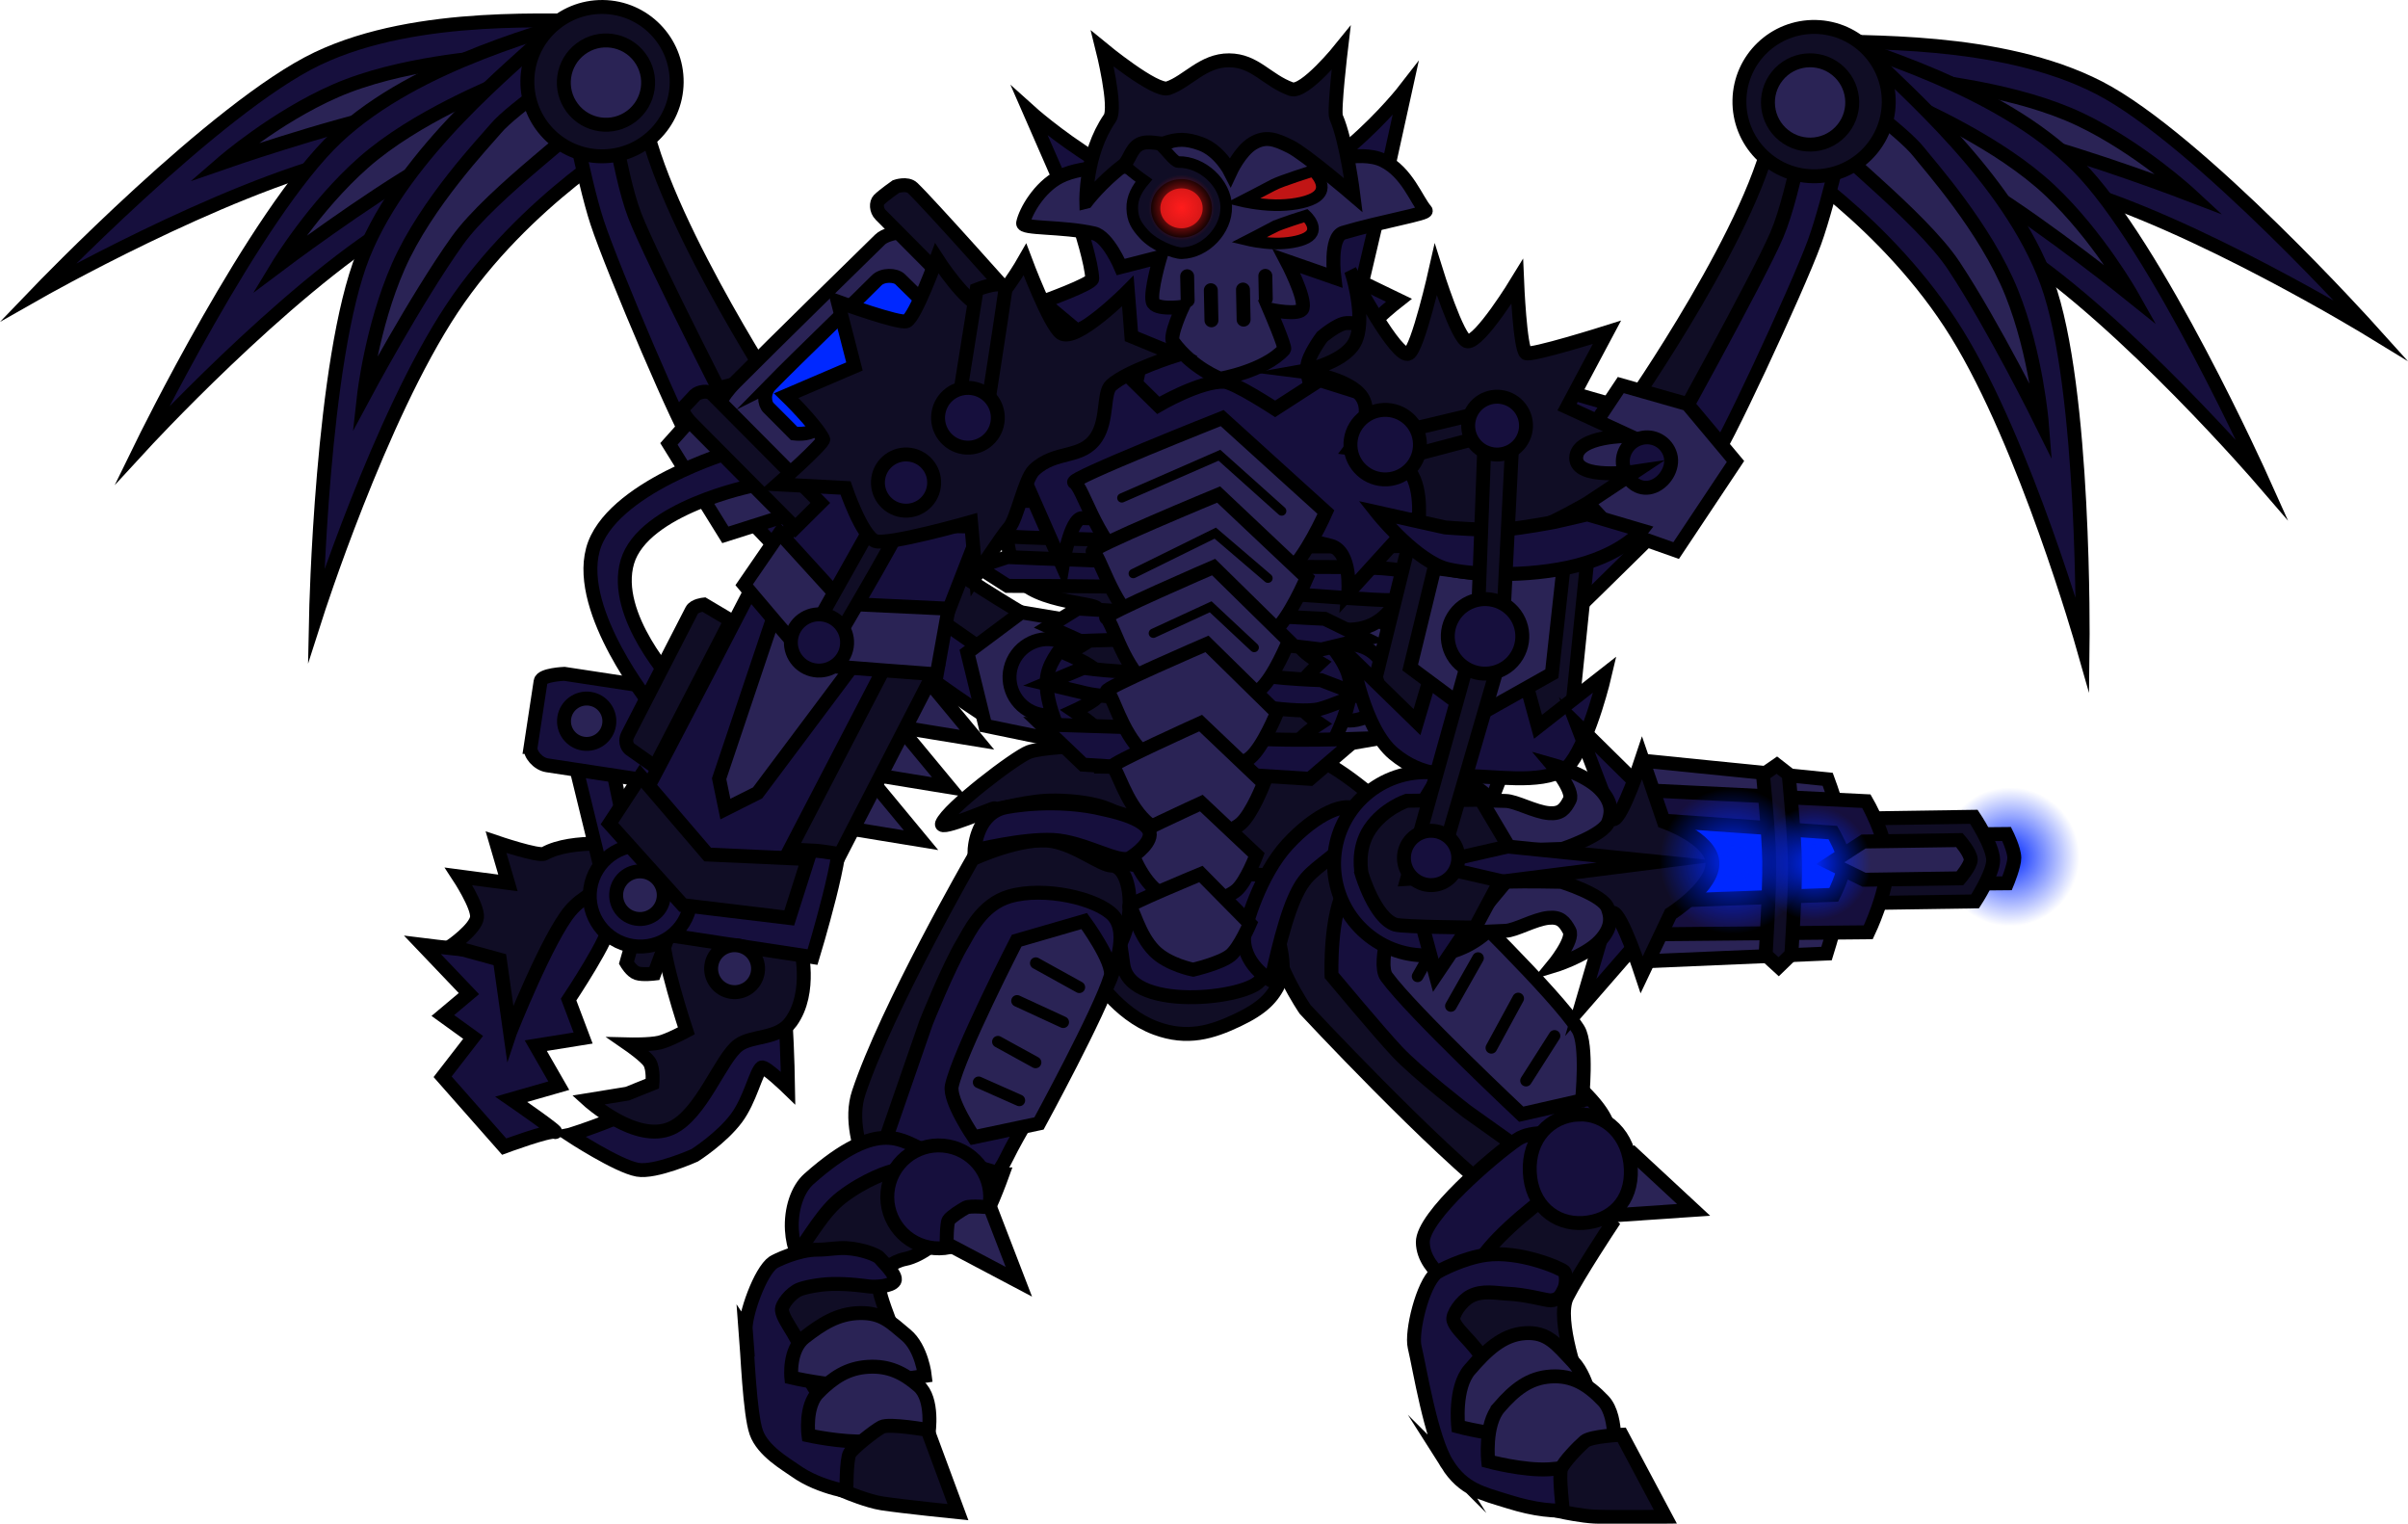 <svg version="1.1" xmlns="http://www.w3.org/2000/svg" xmlns:xlink="http://www.w3.org/1999/xlink" width="259.34" height="164.077" viewBox="0,0,259.34,164.077"><defs><radialGradient cx="236.203" cy="125.347" r="3.561" gradientUnits="userSpaceOnUse" id="color-1"><stop offset="0" stop-color="#ff1c1c"/><stop offset="1" stop-color="#ff1c1c" stop-opacity="0"/></radialGradient><radialGradient cx="325.428" cy="195.239" r="7.474" gradientUnits="userSpaceOnUse" id="color-2"><stop offset="0" stop-color="#0028ff"/><stop offset="1" stop-color="#0028ff" stop-opacity="0"/></radialGradient><radialGradient cx="295.539" cy="195.676" r="7.856" gradientUnits="userSpaceOnUse" id="color-3"><stop offset="0" stop-color="#0028ff"/><stop offset="1" stop-color="#0028ff" stop-opacity="0"/></radialGradient><radialGradient cx="304.318" cy="195.968" r="6.125" gradientUnits="userSpaceOnUse" id="color-4"><stop offset="0" stop-color="#0028ff"/><stop offset="1" stop-color="#0028ff" stop-opacity="0"/></radialGradient></defs><g transform="translate(-108.951,-102.975)"><g data-paper-data="{&quot;isPaintingLayer&quot;:true}" fill-rule="nonzero" stroke-linejoin="miter" stroke-miterlimit="10" stroke-dasharray="" stroke-dashoffset="0" style="mix-blend-mode: normal"><g stroke="#000000"><path d="M282.927,233.834c0,0 -1.076,-2.11 -1.07,-2.601c0.006,-0.492 0.584,-1.906 0.852,-2.434c0.268,-0.527 2.137,-1.574 2.137,-1.574l6.504,6.033z" fill="#2a2355" stroke-width="1.5" stroke-linecap="butt"/><g><path d="M250.059,193.047c0.342,-1.786 4.229,-0.494 6.153,2.866c1.392,2.43 0.643,5.121 0.727,4.947c2.092,-4.377 4.788,-0.061 6.908,-0.142c0.637,-0.024 11.743,15.041 11.743,15.041l7.633,15.736c0,0 -0.817,3.808 -3.805,3.993c-0.965,0.059 -4.119,0.189 -8.603,-3.235c-7.412,-5.661 -21.3,-20.58 -21.3,-20.58c0,0 -3.694,-5.358 -3.613,-9.312c0.08,-3.96 3.878,-7.848 4.158,-9.314z" fill="#100d25" stroke-width="1.5" stroke-linecap="butt"/><path d="M266.924,222.65c0,0 -5.287,-4.079 -7.499,-6.43c-1.943,-2.065 -7.07,-8.213 -7.07,-8.213c0,0 -0.238,-6.532 1.566,-9.522c1.804,-2.991 5.083,-2.828 5.901,-2.34c1.692,1.009 14.305,19.536 18.58,23.34c6.519,5.8 2.741,7.077 2.741,7.077l-2.637,4.33z" fill="#160f3d" stroke-width="1.5" stroke-linecap="butt"/><path d="M266.832,242.18c0,0 -4.594,-2.091 -4.643,-5.428c-0.041,-2.779 7.575,-9.282 10.15,-11.057c3.109,-2.144 12.194,1.125 11.666,2.428c-0.527,1.303 -2.874,6.05 -5.103,7.941c-2.346,1.99 -12.071,6.116 -12.071,6.116z" fill="#160f3d" stroke-width="1.5" stroke-linecap="butt"/><path d="M263.705,249.438c0,0 0.366,-3.415 2.086,-6.596c0.494,-0.913 1.969,-3.897 4.493,-6.495c3.142,-3.235 7.394,-6.084 7.394,-6.084l4.789,4.618c0,0 -3.502,5.282 -4.752,7.756c-1.234,2.443 1.409,9.535 1.409,9.535c0,0 -6.316,1.782 -9.147,1.28c-2.059,-0.365 -6.272,-4.015 -6.272,-4.015z" fill="#100d25" stroke-width="1.5" stroke-linecap="butt"/><path d="M264.807,260.617c-1.758,-2.783 -2.963,-10.353 -3.499,-12.589c-0.388,-1.618 0.858,-6.776 2.341,-7.987c0.26,-0.212 2.88,-1.589 5.319,-1.928c3.605,-0.502 8.075,1.42 8.439,1.783c0.207,0.207 0.305,1.245 -0.003,1.897c-0.308,0.652 -0.571,1.179 -1.465,1.211c-0.46,0.016 -2.576,-0.635 -4.706,-0.724c-1.128,-0.047 -2.617,-0.402 -3.907,0.274c-1.004,0.526 -2.009,2.01 -1.843,2.599c0.378,1.346 3.059,2.878 3.962,5.868c0.94,3.111 -0.112,7.292 0.18,7.274c1.568,-0.097 8.729,-0.538 12.617,-0.778c1.501,-0.093 1.599,0.826 1.615,1.187c0.007,0.162 -0.526,1.86 -1.45,3.531c-0.914,1.653 -2.211,3.282 -3.747,3.377c-2.349,0.145 -4.375,-0.047 -7.23,-0.937c-2.854,-0.89 -4.866,-1.276 -6.624,-4.059z" fill="#160f3d" stroke-width="1.5" stroke-linecap="butt"/><path d="M267.255,250.443c1.721,-1.964 3.465,-3.753 5.964,-3.907c2.408,-0.148 3.371,1.188 5.163,3.083c1.792,1.895 2.273,6.067 2.273,6.067c0,0 -6.992,1.761 -7.729,1.806c-2.925,0.18 -6.927,-0.903 -6.927,-0.903c0,0 -0.465,-4.182 1.256,-6.147z" fill="#2a2355" stroke-width="1.5" stroke-linecap="butt"/><path d="M278.867,222.99c3.006,-0.185 5.568,2.244 5.723,5.838c0.155,3.594 -2.156,5.657 -5.162,5.842c-3.006,0.185 -5.568,-1.911 -5.723,-5.505c-0.155,-3.594 2.156,-5.991 5.162,-6.176z" fill="#160f3d" stroke-width="1.5" stroke-linecap="butt"/><path d="M270.422,254.507c1.632,-1.863 3.194,-3.162 5.564,-3.308c2.284,-0.141 3.947,0.82 5.647,2.617c1.699,1.797 1.068,6.378 1.068,6.378c0,0 -4.418,0.846 -6.901,0.999c-2.774,0.171 -6.57,-0.856 -6.57,-0.856c0,0 -0.441,-3.966 1.192,-5.829z" fill="#2a2355" stroke-width="1.5" stroke-linecap="butt"/><path d="M277.292,265.8c0,0 -0.48,-3.927 -0.213,-4.65c0.267,-0.723 1.867,-2.378 2.54,-2.956c0.674,-0.578 3.987,-0.719 3.987,-0.719l4.703,8.828c0,0 -5.602,0.078 -7.636,-0.015c-1.349,-0.062 -3.381,-0.488 -3.381,-0.488z" fill="#100d25" stroke-width="1.5" stroke-linecap="butt"/><g data-paper-data="{&quot;index&quot;:null}"><path d="M272.786,222.958c0,0 -11.747,-11.032 -14.508,-14.806c-1.096,-1.498 0.963,-7.51 0.963,-7.51l6.087,-1.441c0,0 11.224,10.848 13.599,14.624c1.028,1.634 0.407,7.642 0.407,7.642z" fill="#2a2355" stroke-width="1.5" stroke-linecap="butt"/><path d="M264.914,202.266l-3.289,5.843" fill="none" stroke-width="1.25" stroke-linecap="round"/><path d="M268.134,206.147l-2.924,5.157" fill="none" stroke-width="1.25" stroke-linecap="round"/><path d="M276.373,214.524l-3.071,4.818" fill="none" stroke-width="1.25" stroke-linecap="round"/><path d="M272.459,210.497l-2.89,5.312" fill="none" stroke-width="1.25" stroke-linecap="round"/></g></g></g><g stroke="#000000"><g><path d="M227.327,146.87l0.097,-6.219l-6.195,-5.18c0,0 5.366,-1.927 5.355,-2.471c-0.033,-1.592 -1.328,-5.644 -1.328,-5.644l-5.409,-12.38c0,0 11.764,10.61 21.537,10.032c9.773,-0.579 18.928,-12.428 18.928,-12.428l-3.323,15.097l-1.342,5.715l3.958,1.914c0,0 -4.453,3.468 -4.425,4.811c0.044,2.1 0.809,6.154 0.809,6.154c0,0 -10.137,1.724 -15.251,1.831c-4.298,0.09 -13.411,-1.233 -13.411,-1.233z" fill="#160f3d" stroke-width="1.5" stroke-linecap="butt"/><path d="M247.514,131.081c0,0 2.063,3.916 1.729,5.09c-0.244,0.858 -3.56,0.142 -3.56,0.142c0,0 1.755,4.078 1.574,4.278c-2.12,2.35 -6.882,3.163 -6.882,3.163c0,0 -2.995,-1.112 -5.086,-3.975c-0.438,-0.599 1.037,-3.764 1.037,-3.764c0,0 -2.981,0.418 -3.235,-0.562c-0.286,-1.106 0.82,-4.814 0.82,-4.814l-4.249,1.089c0,0 -1.384,-3.278 -2.889,-3.62c-3.42,-0.777 -7.764,-0.466 -7.633,-1.115c0.251,-1.237 1.741,-3.857 3.928,-4.983c2.706,-1.393 7.698,-1.049 7.698,-1.049c0,0 4.798,-4.344 10.476,-4.497c5.679,-0.153 9.436,4.248 9.436,4.248c0,0 4.643,-1.731 7.237,-0.458c2.594,1.273 3.594,4.298 4.58,5.398c0.293,0.327 -4.786,1.166 -8.879,2.385c-1.52,0.452 -0.962,4.833 -0.962,4.833z" fill="#2a2355" stroke-width="1.5" stroke-linecap="butt"/><path d="M246.087,122.888c0.827,-0.446 4.291,-1.522 4.291,-1.522c0,0 2.058,1.888 0.062,2.965c-0.914,0.493 -2.602,0.771 -4.168,0.74c-1.854,-0.037 -3.535,-0.438 -3.535,-0.438c0,0 2.317,-1.188 3.35,-1.745z" data-paper-data="{&quot;index&quot;:null}" fill="#c11515" stroke-width="1.25" stroke-linecap="butt"/><path d="M236.861,135.316l-0.054,-2.592" fill="none" stroke-width="1.5" stroke-linecap="round"/><path d="M245.277,135.144l-0.051,-2.462" fill="none" stroke-width="1.5" stroke-linecap="round"/><path d="M242.887,137.395l-0.068,-3.24" fill="none" stroke-width="1.5" stroke-linecap="round"/><path d="M239.423,137.467l-0.068,-3.24" fill="none" stroke-width="1.5" stroke-linecap="round"/><path d="M229.879,120.238c0.108,-0.063 0.646,-1.272 1.407,-1.626c0.761,-0.354 2.084,-0.492 2.457,-0.172c0.819,0.705 1.668,1.995 2.132,1.985c2.544,-0.053 5.088,2.26 5.141,4.804c0.053,2.544 -2.263,4.959 -4.807,5.012c-0.722,0.015 -2.92,-0.805 -4.029,-2.021c-0.862,-0.946 -1.242,-1.575 -1.285,-2.78c-0.044,-1.205 0.558,-2.195 1.252,-3.02c0,0 -2.732,-1.914 -2.268,-2.183z" fill="#100d25" stroke-width="1.25" stroke-linecap="butt"/><path d="M233.415,125.468c-0.031,-1.463 1.19,-2.675 2.726,-2.707c1.536,-0.032 2.806,1.128 2.836,2.591c0.031,1.463 -1.19,2.675 -2.726,2.707c-1.536,0.032 -2.806,-1.128 -2.836,-2.591z" fill="#c11515" stroke-width="1" stroke-linecap="butt"/><path d="M246.129,127.427c0.67,-0.361 3.476,-1.233 3.476,-1.233c0,0 1.667,1.53 0.05,2.402c-0.74,0.4 -2.108,0.625 -3.377,0.599c-1.502,-0.03 -2.864,-0.355 -2.864,-0.355c0,0 1.877,-0.962 2.714,-1.414z" data-paper-data="{&quot;index&quot;:null}" fill="#c11515" stroke-width="1.25" stroke-linecap="butt"/><path d="M232.642,125.422c-0.041,-1.966 1.52,-3.594 3.486,-3.635c1.966,-0.041 3.594,1.52 3.635,3.486c0.041,1.966 -1.52,3.594 -3.486,3.635c-1.966,0.041 -3.594,-1.52 -3.635,-3.486z" fill="url(#color-1)" stroke-width="0" stroke-linecap="butt"/></g><path d="M225.945,124.69c0,0 -0.149,-5.091 2.532,-8.981c0.797,-1.156 -0.79,-7.471 -0.79,-7.471c0,0 5.709,4.697 7.071,4.238c2.083,-0.703 3.748,-3.025 6.569,-3.006c2.821,0.02 4.016,2.128 6.679,3.099c1.427,0.52 5.375,-4.386 5.375,-4.386c0,0 -0.807,6.77 -0.528,7.405c1.143,2.603 1.862,8.412 1.862,8.412c0,0 -5.156,-4.425 -6.8,-5.241c-1.644,-0.816 -2.659,-1.166 -4.037,-0.344c-1.379,0.822 -2.411,3.06 -2.411,3.06c0,0 -1.154,-2.291 -3.218,-3.026c-1.546,-0.551 -2.514,-0.538 -3.908,-0.051c-0.466,0.163 -1.769,-0.379 -2.696,0.125c-0.927,0.505 -1.066,1.781 -1.743,2.291c-2.369,1.785 -3.955,3.876 -3.955,3.876z" fill="#100d25" stroke-width="1.5" stroke-linecap="butt"/><path d="M253.631,147.683c-0.689,0.074 -2.791,-0.916 -2.791,-0.916c0,0 -1.188,-3.009 -1.103,-4.31c0.079,-1.199 1.6,-3.211 1.6,-3.211c0,0 1.665,-1.436 2.632,-1.479c0.844,-0.038 1.962,0.063 2.973,1.237c1.011,1.174 1.246,2.442 1.169,3.575c-0.104,1.528 -1.018,2.737 -1.786,3.611c-0.768,0.875 -1.903,1.408 -2.694,1.494z" data-paper-data="{&quot;index&quot;:null}" fill="#100d25" stroke-width="1.5" stroke-linecap="butt"/><path d="M224.867,146.029c-0.739,-0.866 -1.614,-2.057 -1.67,-3.53c-0.041,-1.092 0.234,-2.304 1.282,-3.401c1.048,-1.097 2.169,-1.158 3.011,-1.095c0.964,0.072 2.583,1.506 2.583,1.506c0,0 1.456,1.984 1.497,3.139c0.044,1.253 -1.239,4.11 -1.239,4.11c0,0 -2.132,0.886 -2.819,0.792c-0.788,-0.107 -1.906,-0.657 -2.645,-1.522z" fill="#100d25" stroke-width="1.5" stroke-linecap="butt"/></g><g data-paper-data="{&quot;index&quot;:null}" stroke="#000000" stroke-width="1.5" stroke-linecap="butt"><g><path d="M173.602,119.736c0,0 -13.628,-3.083 -27.356,0.285c-13.728,3.368 -33.183,14.419 -33.183,14.419c0,0 19.181,-19.967 30.09,-25.159c10.909,-5.192 26.047,-3.903 30.578,-4.092c0.591,-0.025 1.683,4.199 1.863,7.599c0.141,2.652 -1.992,6.947 -1.992,6.947z" data-paper-data="{&quot;index&quot;:null}" fill="#160f3d"/><path d="M174.147,115.05c0,0 -4.794,-0.202 -10.43,-0.431c-4.067,-0.165 -8.94,-0.248 -12.109,0.42c-7.561,1.593 -18.675,5.456 -18.675,5.456c0,0 5.623,-4.882 12.152,-7.738c6.884,-3.01 16.076,-3.577 17.76,-3.802c2.845,-0.379 11.507,0.971 11.507,0.971z" data-paper-data="{&quot;index&quot;:null}" fill="#2a2355"/></g><g><path d="M177.386,118.413c0,0 -13.918,1.231 -25.959,8.634c-12.041,7.403 -27.187,23.873 -27.187,23.873c0,0 12.159,-24.875 20.959,-33.153c8.8,-8.278 23.607,-11.678 27.863,-13.243c0.555,-0.204 2.886,3.484 4.097,6.665c0.945,2.482 0.227,7.224 0.227,7.224z" data-paper-data="{&quot;index&quot;:null}" fill="#160f3d"/><path d="M176.471,113.784c0,0 -4.626,1.273 -10.063,2.778c-3.923,1.086 -8.588,2.496 -11.401,4.101c-6.712,3.828 -16.114,10.904 -16.114,10.904c0,0 3.861,-6.367 9.205,-11.082c5.634,-4.97 14.213,-8.32 15.748,-9.049c2.593,-1.231 11.253,-2.593 11.253,-2.593z" data-paper-data="{&quot;index&quot;:null}" fill="#2a2355"/></g><g data-paper-data="{&quot;index&quot;:null}"><path d="M177.55,117.474c0,0 -12.112,6.966 -19.927,18.744c-7.815,11.778 -14.637,33.088 -14.637,33.088c0,0 0.58,-27.682 5.086,-38.891c4.506,-11.209 16.513,-20.518 19.718,-23.727c0.418,-0.418 4.082,1.948 6.519,4.327c1.901,1.855 3.242,6.459 3.242,6.459z" data-paper-data="{&quot;index&quot;:null}" fill="#160f3d"/><path d="M174.775,113.659c0,0 -3.663,3.099 -7.963,6.75c-3.103,2.634 -6.744,5.875 -8.622,8.513c-4.482,6.295 -10.039,16.666 -10.039,16.666c0,0 0.828,-7.4 3.696,-13.925c3.023,-6.878 9.4,-13.523 10.487,-14.829c1.836,-2.207 9.122,-7.082 9.122,-7.082z" data-paper-data="{&quot;index&quot;:null}" fill="#2a2355"/></g><g><path d="M173.814,110.769c0,0 3.865,-0.513 4.281,3.434c1.102,10.467 14.612,31.21 14.612,31.21c0,0 0.777,3.624 -1.297,5.159c-0.557,0.413 -3.228,-0.535 -3.683,-0.299c-0.612,0.317 -10.775,-16.373 -12.979,-32.153c-0.307,-2.201 -0.934,-7.352 -0.934,-7.352z" fill="#100d25"/><path d="M183.347,150.335c-0.503,0.159 -8.417,-18.327 -10.089,-23.427c-1.548,-4.721 -3.363,-14.814 -3.363,-14.814l4.264,-1.268c0,0 1.297,10.544 3.161,15.374c1.824,4.726 11.7,23.919 11.7,23.919c0,0 -1.376,0.387 -2.676,0.612c-1.064,0.184 -2.619,-0.516 -2.997,-0.397z" data-paper-data="{&quot;index&quot;:null}" fill="#160f3d"/></g><g><path d="M190.695,151.169c0,0 3.784,-3.463 5.802,-0.246c5.35,8.53 24.596,19.278 24.596,19.278c0,0 2.181,2.715 1.105,5.315c-0.289,0.699 -2.913,1.478 -3.192,1.96c-0.375,0.648 -15.046,-8.933 -23.564,-21.465c-1.188,-1.748 -4.747,-4.843 -4.747,-4.843z" fill="#100d25"/><path d="M216.841,181.029c-0.333,0.419 -15.095,-10.049 -19.61,-14.16c-0.249,-0.227 -10.311,-10.808 -10.311,-10.808l4.088,-5.051c0,0 5.635,8.26 9.233,11.378c3.519,3.051 19.778,14.172 19.778,14.172c0,0 -0.981,1.17 -1.969,2.153c-0.808,0.804 -0.945,1.983 -1.209,2.315z" data-paper-data="{&quot;index&quot;:null}" fill="#160f3d"/></g><g><path d="M201.743,143.239l-3.379,6.79c0,0 -1.638,-0.705 -2.063,-1.062c-0.426,-0.358 -1.516,-1.137 -1.702,-1.539c-0.186,-0.403 -0.328,-2.289 -0.328,-2.289z" fill="#160f3d"/><path d="M186.366,144.76l7.24,-1.811l6.075,9.796l-5.42,5.539l-7.193,2.284l-6.075,-9.796z" fill="#2a2355"/></g><path d="M173.702,119.806c-4.44,-0.047 -8.002,-3.686 -7.954,-8.126c0.047,-4.44 3.686,-8.002 8.126,-7.954c4.44,0.047 8.002,3.686 7.954,8.126c-0.047,4.44 -3.686,8.002 -8.126,7.954z" fill="#100d25"/><path d="M170.582,114.592c-1.504,-2.006 -1.096,-4.851 0.91,-6.355c2.006,-1.504 4.851,-1.096 6.355,0.91c1.504,2.006 1.096,4.851 -0.91,6.355c-2.006,1.504 -4.851,1.096 -6.355,-0.91z" fill="#2a2355"/><path d="M189.949,153.815c-1.375,-0.434 -2.361,-2.132 -1.927,-3.507c0.434,-1.375 1.901,-2.138 3.277,-1.704c1.375,0.434 2.138,1.901 1.704,3.277c-0.434,1.375 -1.678,2.369 -3.054,1.934z" fill="#160f3d"/><g><path d="M213.139,173.253l5.811,-4.338l9.245,1.542l-5.056,5.801l1.313,6.81l-9.384,-1.938z" fill="#2a2355"/><path d="M225.5,177.633c-0.954,2.055 -3.394,2.947 -5.449,1.993c-2.055,-0.954 -2.947,-3.394 -1.993,-5.449c0.954,-2.055 3.394,-2.947 5.449,-1.993c2.055,0.954 2.947,3.394 1.993,5.449z" fill="#160f3d"/><path d="M224.097,183.859c0,0 -2.971,-5.091 -2.338,-8.222c0.633,-3.132 5.167,-6.392 5.167,-6.392l6.174,1.021l-0.022,14.765z" fill="#160f3d"/></g></g><g stroke="#000000" stroke-width="1.5" stroke-linecap="butt"><g><path d="M304.254,121.889c0,0 -1.992,-4.362 -1.766,-7.008c0.291,-3.392 1.519,-7.578 2.109,-7.534c4.522,0.336 19.694,-0.461 30.429,5.082c10.735,5.543 29.258,26.122 29.258,26.122c0,0 -19.086,-11.677 -32.698,-15.488c-13.611,-3.812 -27.332,-1.173 -27.332,-1.173z" data-paper-data="{&quot;index&quot;:null}" fill="#160f3d"/><path d="M303.824,112.06c0,0 8.701,-1.069 11.533,-0.597c1.676,0.279 10.845,1.144 17.627,4.376c6.434,3.066 11.895,8.128 11.895,8.128c0,0 -10.983,-4.222 -18.489,-6.059c-3.146,-0.77 -8.019,-0.845 -12.089,-0.812c-5.641,0.045 -10.439,0.092 -10.439,0.092z" data-paper-data="{&quot;index&quot;:null}" fill="#2a2355"/></g><g><path d="M300.516,120.443c0,0 -0.564,-4.762 0.461,-7.213c1.314,-3.141 3.763,-6.751 4.311,-6.529c4.203,1.702 18.892,5.581 27.419,14.14c8.526,8.559 19.872,33.815 19.872,33.815c0,0 -14.603,-16.952 -26.398,-24.742c-11.795,-7.79 -25.665,-9.472 -25.665,-9.472z" data-paper-data="{&quot;index&quot;:null}" fill="#160f3d"/><path d="M303.111,110.953c0,0 8.611,1.642 11.163,2.957c1.511,0.778 9.976,4.404 15.446,9.555c5.188,4.886 8.841,11.375 8.841,11.375c0,0 -9.167,-7.377 -15.751,-11.421c-2.76,-1.695 -7.377,-3.256 -11.262,-4.469c-5.385,-1.681 -9.967,-3.103 -9.967,-3.103z" data-paper-data="{&quot;index&quot;:null}" fill="#2a2355"/></g><g data-paper-data="{&quot;index&quot;:null}"><path d="M300.382,119.5c0,0 1.49,-4.558 3.45,-6.351c2.512,-2.298 6.252,-4.544 6.656,-4.113c3.099,3.311 14.797,13.004 18.937,24.354c4.14,11.35 3.821,39.036 3.821,39.036c0,0 -6.127,-21.52 -13.556,-33.545c-7.429,-12.026 -19.308,-19.381 -19.308,-19.381z" data-paper-data="{&quot;index&quot;:null}" fill="#160f3d"/><path d="M306.725,111.979c0,0 7.124,5.109 8.887,7.374c1.044,1.341 7.202,8.189 10,15.161c2.655,6.614 3.242,14.037 3.242,14.037c0,0 -5.218,-10.546 -9.493,-16.983c-1.792,-2.698 -5.325,-6.054 -8.341,-8.788c-4.18,-3.788 -7.74,-7.005 -7.74,-7.005z" data-paper-data="{&quot;index&quot;:null}" fill="#2a2355"/></g><g><path d="M304.334,112.919c0,0 -0.793,5.127 -1.172,7.318c-2.715,15.699 -13.414,32.051 -14.015,31.715c-0.448,-0.25 -3.147,0.61 -3.691,0.18c-2.023,-1.601 -1.129,-5.198 -1.129,-5.198c0,0 14.176,-20.294 15.617,-30.72c0.543,-3.932 4.39,-3.294 4.39,-3.294z" fill="#100d25"/><path d="M293.522,152.155c-0.374,-0.131 -1.951,0.518 -3.008,0.299c-1.293,-0.267 -2.655,-0.698 -2.655,-0.698c0,0 10.493,-18.863 12.47,-23.527c2.02,-4.767 3.658,-15.264 3.658,-15.264l4.221,1.405c0,0 -2.141,10.029 -3.841,14.697c-1.836,5.043 -10.346,23.262 -10.843,23.087z" data-paper-data="{&quot;index&quot;:null}" fill="#160f3d"/></g><g><path d="M286.15,152.751c0,0 -3.658,2.977 -4.902,4.686c-8.919,12.249 -23.894,21.348 -24.248,20.689c-0.264,-0.491 -2.861,-1.355 -3.127,-2.063c-0.991,-2.634 1.277,-5.277 1.277,-5.277c0,0 19.585,-10.118 25.208,-18.47c2.121,-3.15 5.791,0.434 5.791,0.434z" fill="#100d25"/><path d="M259.05,181.746c-0.253,-0.341 -0.352,-1.523 -1.133,-2.353c-0.955,-1.014 -1.898,-2.216 -1.898,-2.216c0,0 16.61,-10.588 20.227,-13.523c3.697,-3 9.597,-11.073 9.597,-11.073l3.922,5.181c0,0 -10.399,10.248 -10.656,10.467c-4.647,3.962 -19.74,13.946 -20.059,13.516z" data-paper-data="{&quot;index&quot;:null}" fill="#160f3d"/></g><g><path d="M282.771,146.607c0,0 -0.202,1.88 -0.402,2.277c-0.199,0.396 -1.314,1.14 -1.751,1.483c-0.437,0.344 -2.096,0.995 -2.096,0.995l-3.157,-6.896z" fill="#160f3d"/><path d="M295.861,152.668l-6.39,9.593l-7.115,-2.516l-5.238,-5.712l6.39,-9.593l7.178,2.045z" fill="#2a2355"/></g><path d="M296.288,113.741c0.097,-4.44 3.774,-7.96 8.214,-7.864c4.44,0.097 7.96,3.774 7.864,8.214c-0.097,4.44 -3.774,7.96 -8.214,7.864c-4.44,-0.097 -7.96,-3.774 -7.864,-8.214z" fill="#100d25"/><path d="M301.058,117.549c-1.956,-1.568 -2.271,-4.425 -0.703,-6.381c1.568,-1.956 4.425,-2.271 6.381,-0.703c1.956,1.568 2.271,4.425 0.703,6.381c-1.568,1.956 -4.425,2.271 -6.381,0.703z" fill="#2a2355"/><path d="M283.822,153.387c-0.39,-1.389 0.42,-2.83 1.809,-3.22c1.389,-0.39 2.83,0.42 3.22,1.809c0.39,1.389 -0.651,3.053 -2.04,3.443c-1.389,0.39 -2.6,-0.644 -2.989,-2.032z" fill="#160f3d"/><g><path d="M260.818,181.905l-9.442,1.633l1.533,-6.764l-4.865,-5.962l9.291,-1.241l5.667,4.524z" fill="#2a2355"/><path d="M250.505,178.071c-0.887,-2.085 0.084,-4.494 2.169,-5.381c2.085,-0.887 4.494,0.084 5.381,2.169c0.887,2.085 -0.084,4.494 -2.169,5.381c-2.085,0.887 -4.494,-0.084 -5.381,-2.169z" fill="#160f3d"/><path d="M242.69,185.22l0.457,-14.758l6.204,-0.82c0,0 4.426,3.406 4.957,6.556c0.531,3.15 -2.603,8.142 -2.603,8.142z" fill="#160f3d"/></g></g><path d="M226.547,204.019c0.76,-1.591 2.386,-2.565 2.204,-3.852c-0.246,-1.744 0.594,-3.784 0.933,-4.447c0.246,-0.481 1.13,-0.735 1.595,-1.314c0.578,-0.72 0.335,-2.115 0.204,-2.279c-0.239,-0.3 9.514,-0.961 13.663,0.63c1.724,0.661 0.228,4.463 0.228,4.463c0,0 -0.37,-0.089 -0.341,3.004c0.007,0.734 1.456,2.558 1.487,3.427c0.005,0.144 1.074,3.362 0.282,5.054c-0.792,1.692 -1.848,2.826 -4.577,4.12c-2.729,1.294 -5.383,2.132 -8.806,0.858c-4.173,-1.553 -6.678,-5.736 -6.678,-5.736c0,0 -0.946,-2.351 -0.193,-3.927z" fill="#100d25" stroke="#000000" stroke-width="1.5" stroke-linecap="butt"/><path d="M229.941,206.886c-0.277,-1.968 -1.458,-9.213 -0.58,-10.617c2.083,-3.329 1.784,-5.041 1.784,-5.041l11.755,-0.768c0,0 2.418,2.37 2.705,5.534c0.348,3.836 -0.533,8.84 -0.787,12.2c-0.163,2.167 -14.126,4.032 -14.878,-1.309z" fill="#160f3d" stroke="#000000" stroke-width="1.5" stroke-linecap="butt"/><path d="M229.684,195.72c0.246,-0.481 1.13,-0.735 1.595,-1.314c0.578,-0.72 0.335,-2.115 0.204,-2.279c-0.339,-0.425 -1.723,-1.565 -3.699,-2.229c-2.16,-0.726 -5.142,-0.768 -6.237,-0.695c-2.872,0.19 -5.565,1.126 -5.487,0.812c0.035,-0.142 -5.985,2.518 -5.657,1.654c0.607,-1.601 7.9,-7.167 9.363,-7.712c1.286,-0.48 5.074,-0.647 6.688,-0.656c4.661,-0.026 8.548,5.425 8.72,5.443c0.697,0.076 3.623,-2.441 7.057,-3.757c2.169,-0.832 4.541,-0.64 6.68,-0.734c2.939,-0.129 8.717,5.265 9.451,5.816c0.648,0.487 -5.254,1.408 -6.732,2.422c-2.992,2.053 -6.256,4.729 -6.256,4.729c0,0 -16.028,-0.837 -15.689,-1.5z" fill="#100d25" stroke="#000000" stroke-width="1.5" stroke-linecap="butt"/><path d="M227.474,185.532c0,0 -0.124,-1.451 -0.256,-3.807c-0.024,-0.435 -2.601,-2.184 -2.601,-2.184c0,0 2.504,-1.142 2.483,-1.589c-0.067,-1.495 -0.159,-1.125 -0.195,-2.721c-0.011,-0.513 -3.106,-1.863 -3.106,-1.863c0,0 3.082,-1.476 3.086,-2.124c0.002,-0.401 0.214,-2.402 0.219,-2.72c0.012,-0.711 -7.805,-0.604 -8.963,-4.194c-1.158,-3.59 -2.118,-11.73 1.837,-18.052c3.956,-6.322 9.804,1.851 9.804,1.851l20.679,-0.769c0,0 8.008,-4.334 9.759,-0.661c1.75,3.673 2.848,12.903 -0.431,20.137c-3.28,7.235 -10.75,2.137 -10.763,2.944c-0.017,1.038 -0.026,1.49 -0.049,2.725c-0.011,0.566 2.143,1.849 2.143,1.849c0,0 -2.216,2.055 -2.228,2.687c-0.011,0.556 -0.081,1.104 -0.033,1.634c0.069,0.769 2.204,2.23 2.204,2.23c0,0 -2.282,1.479 -2.296,2.121c-0.038,1.74 -0.063,2.851 -0.063,2.851z" fill="#100d25" stroke="#000000" stroke-width="1.5" stroke-linecap="butt"/><path d="M239.163,152.846c3.764,-0.089 21.278,-0.719 21.278,-0.719c0,0 1.47,1.592 1.751,3.292c0.105,0.635 -22.37,0.088 -22.382,0.82c-0.004,0.262 0.371,1.761 0.362,2.084c-0.019,0.655 20.74,-1.155 21.955,-0.178c0.264,0.212 3.527,1.808 3.527,1.808c0,0 -2.882,1.536 -4.063,1.72c-2.283,0.355 -21.467,-0.141 -21.588,0.498c-0.117,0.618 -0.182,0.736 0.878,1.48c1.131,0.794 17.574,-0.1 19.275,0.916c1.02,0.61 3.402,2.294 3.402,2.294c0,0 -3.808,0.394 -3.819,0.614c-0.034,0.636 -18.798,-1.383 -18.826,-0.671c-0.017,0.439 -1.829,1.865 0.1,2.109c2.618,0.332 10.612,0.698 10.612,0.698l4.413,2.156l-4.779,1.145c0,0 -10.118,-1.303 -10.305,-0.791c-0.123,0.338 -1.903,2.184 0.193,2.878c3.112,1.03 10.083,1.219 10.083,1.219l4.005,1.538c0,0 -2.987,1.263 -4.148,1.56c-2.459,0.63 -9.406,-0.894 -9.471,-0.377c-0.131,1.035 -1.369,2.128 -0.55,2.996c1.007,1.067 13.984,0.6 13.984,0.6l-5.027,4.306l-24.415,-1.527l-4.533,-4.331l14.831,0.461c0,0 1.051,-1.666 1.036,-2.842c-0.006,-0.484 -8.264,-0.284 -11.075,-0.984c-1.059,-0.263 -4.293,-1.019 -4.293,-1.019l4.076,-1.706c0,0 6.761,1.011 10.425,-0.019c2.234,-0.629 1.346,-2.057 1.277,-2.672c-0.078,-0.697 -12.046,-0.205 -12.046,-0.205l-3.42,-1.541l3.136,-1.95l12.451,0.757c0,0 0.084,-1.988 0.091,-2.623c0.007,-0.596 -20.097,-0.576 -20.097,-0.576l-3.209,-2.051l3.198,-1.053c0,0 20.853,0.907 20.735,0.511c-0.031,-0.104 0.419,-1.91 -0.893,-2.018c-3.805,-0.314 -20.494,-0.536 -20.494,-0.799c0,-0.119 -3.433,-1.864 -3.433,-1.864c0,0 3.263,-1.446 4.111,-1.71c2.647,-0.822 19.636,1.548 19.613,1.208c-0.009,-0.131 1.153,-2.023 -0.478,-2.209c-1.929,-0.22 -18.154,-0.81 -19.563,-1.483c-1.455,-0.695 0.036,-3.058 0.036,-3.058c0,0 17.494,1.417 22.075,1.308z" data-paper-data="{&quot;index&quot;:null}" fill="#160f3d" stroke="#000000" stroke-width="1.5" stroke-linecap="butt"/><path d="M257.284,145.866l6.238,10.647l-9.367,10.306c0,0 0.41,-4.454 -1.889,-5.074c-8.192,-2.209 -21.168,-2.898 -26.751,-2.977c-1.304,-0.018 -2.136,5.148 -2.136,5.148l-4.338,-9.857c0,0 5.498,-9.172 5.111,-9.465c-0.132,-0.1 6.069,-1.381 6.069,-1.381l3.472,3.411c0,0 4.525,-2.654 7.098,-2.537c1.113,0.05 5.492,2.916 5.492,2.916l4.795,-3.093z" fill="#160f3d" stroke="#000000" stroke-width="1.5" stroke-linecap="butt"/><path d="M251.751,158.12c0,0 -2.212,5.036 -4.247,6.606c-2.14,1.652 -8.294,3.072 -8.294,3.072c0,0 -5.633,-0.922 -8.78,-3.781c-3.601,-3.271 -4.83,-8.563 -5.784,-9.097c-0.64,-0.358 15.932,-6.923 15.932,-6.923z" fill="#2a2355" stroke="#000000" stroke-width="1.5" stroke-linecap="butt"/><path d="M249.692,165.189c0,0 -1.884,4.463 -3.616,5.855c-1.821,1.464 -7.056,2.726 -7.056,2.726c0,0 -4.79,-0.814 -7.465,-3.344c-3.061,-2.896 -4.103,-7.584 -4.914,-8.056c-0.544,-0.317 13.554,-6.143 13.554,-6.143z" fill="#2a2355" stroke="#000000" stroke-width="1.5" stroke-linecap="butt"/><path d="M247.753,171.993c0,0 -1.61,3.964 -3.088,5.202c-1.554,1.302 -6.021,2.425 -6.021,2.425c0,0 -4.087,-0.72 -6.368,-2.966c-2.61,-2.57 -3.497,-6.733 -4.188,-7.151c-0.464,-0.281 11.568,-5.463 11.568,-5.463z" fill="#2a2355" stroke="#000000" stroke-width="1.5" stroke-linecap="butt"/><path d="M246.48,179.718c0,0 -1.499,3.692 -2.876,4.844c-1.448,1.212 -5.607,2.259 -5.607,2.259c0,0 -3.806,-0.671 -5.93,-2.762c-2.431,-2.393 -3.256,-6.27 -3.9,-6.66c-0.432,-0.262 10.773,-5.087 10.773,-5.087z" fill="#2a2355" stroke="#000000" stroke-width="1.5" stroke-linecap="butt"/><path d="M245.068,187.318c0,0 -1.28,3.304 -2.487,4.349c-1.27,1.099 -4.953,2.089 -4.953,2.089c0,0 -3.394,-0.541 -5.312,-2.37c-2.196,-2.093 -2.986,-5.528 -3.564,-5.865c-0.388,-0.227 9.505,-4.679 9.505,-4.679z" fill="#2a2355" stroke="#000000" stroke-width="1.5" stroke-linecap="butt"/><path d="M244.273,195.042c0,0 -1.096,2.872 -2.139,3.784c-1.097,0.959 -4.288,1.834 -4.288,1.834c0,0 -2.946,-0.455 -4.619,-2.033c-1.914,-1.806 -2.614,-4.782 -3.117,-5.073c-0.338,-0.195 8.226,-4.101 8.226,-4.101z" fill="#2a2355" stroke="#000000" stroke-width="1.5" stroke-linecap="butt"/><path d="M229.772,156.592l10.51,-4.594l6.708,6.007" fill="none" stroke="#000000" stroke-width="1" stroke-linecap="round"/><path d="M231.001,164.741l8.832,-4.356l5.679,4.856" fill="none" stroke="#000000" stroke-width="1" stroke-linecap="round"/><path d="M233.165,171.166l6.172,-2.849l4.693,4.387" fill="none" stroke="#000000" stroke-width="1" stroke-linecap="round"/><g data-paper-data="{&quot;index&quot;:null}" stroke="#000000" stroke-width="1.5" stroke-linecap="butt"><g><path d="M156.62,218.925l3.285,-4.241l-3.261,-2.354l2.809,-2.359l-5.001,-5.244c0,0 9.519,1.194 12.509,0.963c0.624,-0.048 2.121,-6.245 3.383,-7.201c1.772,-1.342 3.386,2.591 4.128,4.094c0.455,0.922 -4.283,8.032 -4.283,8.032l1.563,4.141l-5.099,0.819l2.477,4.311l-5.121,1.468c0,0 5.482,3.778 4.69,3.518c-0.632,-0.208 -5.448,1.575 -5.448,1.575z" fill="#160f3d"/><path d="M163.887,214.13l-1.104,-7.813l-5.287,-1.449c0,0 2.679,-1.856 2.826,-3.102c0.141,-1.199 -1.976,-4.418 -1.976,-4.418l5.311,0.702l-1.281,-4.383c0,0 4.609,1.571 5.213,1.232c3.004,-1.683 8.982,-0.905 8.982,-0.905l2.041,2.916c0,0 -5.747,1.219 -8.218,4.109c-2.437,2.849 -6.508,13.11 -6.508,13.11z" fill="#100d25"/></g><g><path d="M170.295,225.177c0,0 7.935,-2.374 11.59,-5.539c7.154,-6.194 8.679,-14.88 10.325,-14.629c1.405,0.214 1.617,15.135 1.617,15.135c0,0 -2.519,-2.445 -2.852,-2.21c-0.598,0.422 -1.237,3.475 -2.711,5.449c-1.634,2.188 -4.499,4.001 -4.499,4.001c0,0 -4.223,1.894 -6.152,1.552c-2.173,-0.385 -7.32,-3.759 -7.32,-3.759z" fill="#160f3d"/><path d="M180.384,203.546c0.033,-0.333 8.571,-4.082 8.571,-4.082l6.2,5.44c0,0 1.307,4.88 -1.022,8.104c-1.388,1.921 -4.147,1.421 -5.644,2.508c-1.925,1.399 -3.982,7.479 -7.244,8.947c-3.773,1.698 -8.977,-3.028 -8.977,-3.028l4.247,-0.69l2.702,-1.086c0,0 0.141,-1.541 -0.3,-2.27c-0.407,-0.672 -2.252,-1.947 -2.252,-1.947c0,0 2.24,0.056 3.32,-0.198c0.977,-0.23 2.884,-1.26 2.884,-1.26c0,0 -2.71,-8.156 -2.486,-10.438z" fill="#100d25"/></g><g><path d="M178.488,199.381l3.629,1.191l-2.698,7.245c0,0 -1.258,0.152 -1.859,-0.045c-0.609,-0.2 -1.14,-1.12 -1.14,-1.12z" fill="#100d25"/><g><g><path d="M173.814,197.16l-3.447,-14.093l3.734,-1.269l2.815,13.457z" fill="#160f3d"/><path d="M166.098,183.409c0.191,-1.253 0.779,-5.116 1.078,-7.073c0.107,-0.704 2.553,-0.8 2.553,-0.8l13.081,1.993l-1.509,9.902c0,0 -10.924,-1.665 -13.429,-2.046c-0.973,-0.148 -1.89,-1.209 -1.773,-1.976z" fill="#160f3d"/><path d="M179.067,178.888c0,0 -8.058,-9.97 -6.27,-16.697c1.788,-6.727 15.015,-10.613 15.015,-10.613l2.148,3.704c0,0 -11.709,2.365 -13.44,8.185c-1.731,5.82 5.104,13.12 5.104,13.12z" fill="#160f3d"/><path d="M169.721,180.272c0.203,-1.334 1.449,-2.25 2.783,-2.047c1.334,0.203 2.25,1.449 2.047,2.783c-0.203,1.334 -1.449,2.25 -2.783,2.047c-1.334,-0.203 -2.25,-1.449 -2.047,-2.783z" fill="#2a2355"/></g><path d="M205.766,181.257c0,0 -0.673,-1.975 -0.577,-2.379c0.096,-0.404 0.925,-1.443 1.286,-1.818c0.361,-0.376 2.394,-0.828 2.394,-0.828l5.301,6.399z" fill="#2a2355"/><path d="M177.233,203.106l0.644,-4.226l17.437,-7.637c0,0 3.19,1.667 3.766,1.755c1.283,0.196 -2.618,13.038 -2.618,13.038z" fill="#160f3d"/><path d="M172.527,198.631c0.453,-2.976 3.234,-5.021 6.21,-4.568c2.976,0.453 5.021,3.234 4.568,6.21c-0.453,2.976 -3.234,5.021 -6.21,4.568c-2.976,-0.453 -5.021,-3.234 -4.568,-6.21z" fill="#160f3d"/><path d="M178.309,188.527c1.834,-3.301 12.329,-23.607 12.329,-23.607c0,0 14.481,7.927 16.083,8.015c0.611,0.033 -13.034,25.111 -13.034,25.111c0,0 -5.733,0.905 -8.77,-0.844c-4.497,-2.59 -6.858,-8.221 -6.607,-8.674z" fill="#160f3d"/><path d="M186.399,186.831l6.658,-19.802l10.221,4.324l-12.733,17.003l-3.47,1.743z" fill="#2a2355"/><path d="M179.491,185.539l-2.738,-1.933c0,0 -0.66,-0.599 -0.182,-1.523c1.776,-3.43 6.068,-11.8 6.891,-13.39c0.269,-0.52 1.294,-0.621 1.294,-0.621l2.891,1.716z" fill="#100d25"/><path d="M174.588,191.664l3.348,-5.105l7.232,8.435l10.805,0.489l-2.022,6.341l-11.465,-1.38z" fill="#100d25"/><path d="M185.567,206.904c0.21,-1.381 1.5,-2.329 2.881,-2.119c1.381,0.21 2.329,1.5 2.119,2.881c-0.21,1.381 -1.5,2.329 -2.881,2.119c-1.381,-0.21 -2.329,-1.5 -2.119,-2.881z" fill="#2a2355"/><path d="M199.741,192.077c0,0 -0.673,-1.975 -0.577,-2.379c0.096,-0.404 0.925,-1.443 1.286,-1.818c0.361,-0.376 2.394,-0.828 2.394,-0.828l5.301,6.399z" fill="#2a2355"/><path d="M202.774,186.361c0,0 -0.673,-1.975 -0.577,-2.379c0.096,-0.404 0.925,-1.443 1.286,-1.818c0.361,-0.376 2.394,-0.828 2.394,-0.828l5.301,6.399z" fill="#2a2355"/><path d="M199.437,194.964c0,0 -1.788,-0.333 -2.732,-0.382c-0.855,-0.045 -2.68,-0.138 -2.68,-0.138c0,0 9.091,-17.478 10.233,-19.683c0.374,-0.722 5.417,0.354 5.417,0.354z" fill="#100d25"/><path d="M175.338,198.987c0.213,-1.401 1.522,-2.363 2.922,-2.149c1.401,0.213 2.363,1.522 2.149,2.922c-0.213,1.401 -1.522,2.363 -2.922,2.149c-1.401,-0.213 -2.363,-1.522 -2.149,-2.922z" fill="#2a2355"/></g></g><g><g><g><path d="M199.801,170.851l-6.66,-8.65l4.342,-11.526l7.278,8.832l9.87,0.18l-4.688,12.03z" data-paper-data="{&quot;index&quot;:null}" fill="#160f3d"/><path d="M192.932,160.371l6.947,7.62l11.231,0.529l-1.271,7.071c0,0 -11.535,-0.844 -13.153,-1.051c-0.485,-0.062 -7.588,-8.594 -7.588,-8.594z" fill="#2a2355"/></g><path d="M197.157,169.721l7.678,-13.666c0,0 2.056,0.506 2.401,0.7c0.597,0.335 -8.334,15.288 -8.334,15.288z" fill="#100d25"/></g><path d="M194.161,171.703c0.252,-1.653 1.796,-2.789 3.45,-2.538c1.653,0.252 2.789,1.796 2.538,3.45c-0.252,1.653 -1.796,2.789 -3.45,2.538c-1.653,-0.252 -2.789,-1.796 -2.538,-3.45z" fill="#160f3d"/></g><g><path d="M186.158,147.113c0,0 0.279,-1.26 1.976,-2.967c4.543,-4.569 13.406,-13.23 15.591,-15.369c0.973,-0.953 3.95,-0.937 3.95,-0.937l6.714,7.833l-20.417,19.563z" fill="#2a2355"/><path d="M203.624,124.485c0.498,-0.495 1.815,-1.419 1.815,-1.419c0,0 1.202,-0.423 1.802,0.153c1.881,1.805 10.79,11.828 10.79,11.828l-2.697,2.679c0,0 -9.816,-9.883 -11.539,-11.617c-0.497,-0.501 -0.499,-1.299 -0.172,-1.623z" fill="#100d25"/><path d="M182.645,146.764c0.344,-0.341 0.923,-1 1.151,-1.227c0.378,-0.375 1.417,-0.578 1.872,-0.12c1.665,1.676 11.631,11.709 11.631,11.709l-2.697,2.679c0,0 -9.173,-9.234 -11.109,-11.184c-0.685,-0.69 -1.244,-1.464 -0.848,-1.857z" fill="#100d25"/><path d="M191.933,144.416c2.902,-2.964 9.823,-9.607 11.417,-11.235c0.661,-0.675 2.056,-0.611 2.535,-0.141c0.683,0.669 2.486,2.434 2.486,2.434c0,0 0.401,1.236 -0.868,2.754c-2.986,3.572 -9.468,9.579 -10.862,11.003c-0.61,0.623 -2.156,0.426 -2.156,0.426c0,0 -2.074,-2.099 -2.759,-2.77c-0.453,-0.444 -0.615,-1.631 0.208,-2.471z" fill="#0028ff"/><path d="M235.721,141.215c0,0 -5.399,1.69 -7.105,3.259c-0.87,0.8 -0.338,3.699 -1.585,5.588c-1.586,2.402 -4.352,1.328 -6.692,3.51c-1.038,0.968 -1.859,5.279 -2.683,6.204c-0.797,0.895 -3.609,5.204 -3.609,5.204l-0.519,-5.803c0,0 -9.022,2.575 -10.318,2.059c-1.452,-0.578 -3.196,-5.716 -3.196,-5.716l-7.306,-0.388c0,0 5.091,-4.504 4.902,-4.872c-0.844,-1.64 -3.978,-4.68 -3.978,-4.68l7.344,-3.143l-1.797,-6.976c0,0 6.71,2.438 7.415,2.098c0.957,-0.462 3.244,-6.753 3.244,-6.753c0,0 3.267,5.1 5.116,5.234c1.424,0.104 4.384,-5.112 4.384,-5.112c0,0 2.649,7.079 3.902,7.931c1.603,1.089 7.178,-4.539 7.178,-4.539l0.385,4.873z" fill="#100d25"/><path d="M212.084,146.979l2.049,-12.814c0,0 3.282,-1.33 3.087,0.082c-0.402,2.917 -2.008,13.163 -2.008,13.163z" fill="#100d25"/><path d="M210.016,147.478c0.268,-1.757 1.91,-2.965 3.667,-2.697c1.757,0.268 2.965,1.91 2.697,3.667c-0.268,1.757 -1.91,2.965 -3.667,2.697c-1.757,-0.268 -2.965,-1.91 -2.697,-3.667z" fill="#160f3d"/><path d="M203.537,154.484c0.252,-1.653 1.796,-2.789 3.45,-2.538c1.653,0.252 2.789,1.796 2.538,3.45c-0.252,1.653 -1.796,2.789 -3.45,2.538c-1.653,-0.252 -2.789,-1.796 -2.538,-3.45z" fill="#160f3d"/></g></g><g stroke="#000000"><g><path d="M222.288,193.558c2.609,0.449 5.209,2.602 6.38,2.63c1.579,0.038 2.311,3.064 1.762,6.036c-0.413,2.234 -2.056,4.415 -1.804,5.395c0.176,0.686 -9.956,15.521 -9.956,15.521c0,0 -1.984,7.323 -4.559,9.156c-2.3,1.637 -9.013,1.425 -9.013,1.425c0,0 -5.491,-7.573 -3.666,-13.069c3.018,-9.084 12.271,-25.166 12.271,-25.166c0,0 5.326,-2.488 8.585,-1.928z" fill="#100d25" stroke-width="1.5" stroke-linecap="butt"/><path d="M208.694,213.082c0,0 2.391,-5.978 3.971,-8.594c0.619,-1.024 1.965,-4.106 5.009,-4.989c3.786,-1.098 9.473,0.251 11.153,2.048c1.869,1.998 -0.12,6.328 -0.168,6.508c-0.498,1.859 -8.893,14.62 -11.281,19.545c-3.641,7.509 -8.759,0.284 -8.759,0.284c0,0 -0.931,-0.811 -1.511,-1.137c-0.774,-0.436 -2.722,-1.245 -2.722,-1.245z" fill="#160f3d" stroke-width="1.5" stroke-linecap="butt"/><path d="M216.918,229.438c0,0 -1.882,5.22 -2.434,5.065c-5.915,-1.659 -12.399,-1.235 -13.193,-1.36c-0.534,-0.084 -3.807,6.465 -5.223,6.293c-0.975,-0.118 -1.723,-2.153 -1.829,-4.006c-0.127,-2.222 0.586,-4.391 1.828,-5.496c7.771,-6.914 10.185,-3.874 12.43,-3.124c4.14,1.382 8.421,2.628 8.421,2.628z" data-paper-data="{&quot;index&quot;:null}" fill="#160f3d" stroke-width="1.5" stroke-linecap="butt"/><path d="M190.593,246.218c0,0 0.705,-3.575 4.161,-8.21c1.466,-1.966 2.901,-4.614 4.867,-6.118c2.425,-1.855 5.126,-2.839 5.825,-2.888c3.575,-0.251 4.768,2.851 5.16,3.246c1.107,1.117 -0.191,3.958 -0.191,3.958c0,0 -2.084,1.972 -3.997,2.346c-1.382,0.27 -2.474,1.329 -2.74,1.733c-0.727,1.105 1.4,5.528 2.526,8.812c1.006,2.934 0.989,4.821 0.989,4.821c0,0 -7.512,-2.159 -10.542,-2.68c-2.204,-0.379 -6.059,-5.019 -6.059,-5.019z" fill="#100d25" stroke-width="1.5" stroke-linecap="butt"/><path d="M189.259,246.257c-0.131,-1.605 1.564,-6.385 2.975,-7.345c0.247,-0.168 2.668,-1.374 4.785,-1.368c1.133,0.003 2.071,-0.225 3.095,-0.164c1.804,0.107 3.397,0.8 3.566,1.055c0.151,0.227 1.954,1.887 1.612,2.471c-0.342,0.584 -2.027,0.686 -2.792,0.595c-0.218,-0.026 -2.095,-0.31 -3.946,-0.263c-1.491,0.038 -2.973,0.375 -3.499,0.586c-0.919,0.368 -1.957,1.655 -1.889,2.243c0.156,1.343 2.248,3.177 2.649,6.169c0.417,3.113 3.992,5.244 4.242,5.266c1.346,0.121 2.508,2.408 5.846,2.707c1.289,0.115 1.259,1.01 1.228,1.359c-0.028,0.312 -0.27,3.017 -0.27,3.017c0,0 -2.204,1.506 -4.856,1.269c-1.102,-0.099 -4.724,-0.603 -7.376,-2.489c-1.005,-0.715 -3.51,-2.124 -4.225,-4.134c-0.714,-2.01 -0.965,-8.757 -1.145,-10.975z" fill="#160f3d" stroke-width="1.5" stroke-linecap="butt"/><path d="M195.614,246.967c1.751,-1.347 3.519,-2.567 5.971,-2.597c2.363,-0.028 3.261,0.957 4.952,2.367c1.691,1.411 2.021,4.404 2.021,4.404c0,0 -6.569,1.028 -7.628,1.041c-2.87,0.035 -6.752,-0.868 -6.752,-0.868c0,0 -0.314,-3.001 1.437,-4.347z" fill="#2a2355" stroke-width="1.5" stroke-linecap="butt"/><path d="M204.533,231.366c0.273,-3.049 2.965,-5.299 6.014,-5.026c3.049,0.273 5.299,2.965 5.026,6.014c-0.273,3.049 -2.965,5.299 -6.014,5.026c-3.049,-0.273 -5.299,-2.965 -5.026,-6.014z" fill="#160f3d" stroke-width="1.5" stroke-linecap="butt"/><path d="M197.133,252.857c1.555,-1.508 3.046,-2.562 5.32,-2.697c2.191,-0.13 3.794,0.629 5.436,2.059c1.642,1.43 1.065,5.112 1.065,5.112c0,0 -4.235,0.712 -6.617,0.854c-2.662,0.158 -6.311,-0.638 -6.311,-0.638c0,0 -0.448,-3.181 1.107,-4.689z" fill="#2a2355" stroke-width="1.5" stroke-linecap="butt"/><g><path d="M213.831,225.435c0,0 -2.709,-3.975 -2.371,-5.528c0.782,-3.589 6.983,-15.638 6.983,-15.638l7.278,-2.111c0,0 3.287,4.486 2.839,5.97c-1.129,3.74 -7.708,15.823 -7.708,15.823z" fill="#2a2355" stroke-width="1.5" stroke-linecap="butt"/><path d="M220.505,206.691l4.689,2.595" fill="none" stroke-width="1.25" stroke-linecap="round"/><path d="M218.485,210.755l4.976,2.295" fill="none" stroke-width="1.25" stroke-linecap="round"/><path d="M218.734,221.469l-4.385,-1.945" fill="none" stroke-width="1.25" stroke-linecap="round"/><path d="M216.424,215.151l4.056,2.23" fill="none" stroke-width="1.25" stroke-linecap="round"/></g><path d="M210.902,236.891c0,0 -0.009,-2.154 0.218,-2.519c0.227,-0.364 1.381,-1.108 1.857,-1.357c0.477,-0.249 2.617,-0.024 2.617,-0.024l3.086,8.009z" fill="#2a2355" stroke-width="1.5" stroke-linecap="butt"/></g><path d="M200.104,263.664c0,0 -0.015,-3.585 0.362,-4.191c0.377,-0.606 2.653,-2.42 3.446,-2.834c0.794,-0.415 4.93,0.316 4.93,0.316l3.281,8.856c0,0 -5.957,-0.607 -8.178,-0.947c-1.535,-0.235 -3.841,-1.199 -3.841,-1.199z" fill="#100d25" stroke-width="1.5" stroke-linecap="butt"/></g><path d="M213.907,194.552c0,0 0.092,-3.615 2.941,-4.544c0.688,-0.224 6.003,-1.131 11.088,0.146c0.297,0.075 4.09,0.79 4.763,2.267c0.513,1.124 -1.44,2.587 -2.069,2.943c-1.167,0.661 -4.97,-1.781 -8.271,-1.941c-3.302,-0.16 -8.452,1.129 -8.452,1.129z" fill="#160f3d" stroke="#000000" stroke-width="1.5" stroke-linecap="butt"/><path d="M245.864,208.563c0,0 -3.294,-1.791 -2.9,-5.06c0.095,-0.789 1.642,-6.335 4.67,-9.616c3.029,-3.281 6.356,-4.761 7.534,-3.606c0.901,0.883 -1.484,3.834 -1.957,4.226c-2.901,2.409 -3.699,2.6 -4.863,5.233c-1.351,3.057 -2.484,8.822 -2.484,8.822z" fill="#160f3d" stroke="#000000" stroke-width="1.5" stroke-linecap="butt"/><g stroke-linecap="butt"><path d="M318,194.408c0.459,-4.102 4.157,-7.056 8.259,-6.596c4.102,0.459 7.056,4.157 6.596,8.259c-0.459,4.102 -4.157,7.056 -8.259,6.596c-4.102,-0.459 -7.056,-4.157 -6.596,-8.259z" fill="url(#color-2)" stroke="none" stroke-width="0"/><g stroke="#000000" stroke-width="1.5"><path d="M270.937,185.651l-4.402,11.395l-5.979,4.645l-1.945,-6.105c0,0 4.941,-11.099 5.315,-11.036z" fill="#2a2355"/><g><path d="M257.139,175.868l3.39,-13.667l19.45,0.331l-1.821,17.838c0,0 -1.989,2.384 -4.35,2.687c-2.15,0.276 -4.602,-1.507 -6.281,-1.866c-1.798,-0.385 -5.082,1.327 -7.283,0.057c-2.061,-1.19 -3.104,-5.379 -3.104,-5.379z" fill="#100d25"/><path d="M261.562,180.736l1.373,-4.624l5.625,-3.427l4.494,2.929l1.542,5.626l7.207,-5.645c0,0 -1.558,6.735 -3.68,9.55c-1.698,2.251 -6.809,1.582 -9.965,1.437c-3.156,-0.145 -6.054,0.083 -9.102,-2.442c-3.238,-2.683 -4.468,-10.21 -4.468,-10.21z" fill="#160f3d"/><path d="M260.826,174.858l2.616,-10.715l6.454,0.853l7.47,-1.131l-1.282,11.657l-8.184,4.597z" fill="#2a2355"/></g></g><g stroke="#000000" stroke-width="1.5"><path d="M252.631,195.784c0.114,-5.447 4.623,-9.77 10.07,-9.655c5.447,0.114 9.77,4.623 9.655,10.07c-0.114,5.447 -4.623,9.77 -10.07,9.655c-5.447,-0.114 -9.77,-4.623 -9.655,-10.07z" fill="#160f3d"/><g><path d="M318.841,198.148l-0.049,-5.306l6.271,-0.058c0,0 0.819,1.644 0.828,2.565c0.008,0.841 -0.779,2.741 -0.779,2.741z" fill="#160f3d"/><path d="M304.251,200.299l-0.134,-9.111l17.418,-0.257c0,0 2.055,3.063 2.079,4.66c0.021,1.419 -1.944,4.451 -1.944,4.451z" fill="#100d25"/><path d="M286.068,184.907l19.729,1.987c0,0 2.098,5.586 2.077,8.664c-0.021,3.173 -2.202,10.099 -2.202,10.099l-19.018,0.81z" fill="#2a2355"/><path d="M286.048,203.592l-6.852,7.872l2.599,-8.868l-13.796,-5.785l14.225,-6.797l-3.447,-9.023l7.176,7.071l24.005,1.186c0,0 2.2,3.757 2.244,6.77c0.044,3.013 -2.036,7.347 -2.036,7.347z" fill="#160f3d"/><path d="M287.564,200.012l-0.128,-8.709l18.915,1.329c0,0 1.238,2.156 1.253,3.198c0.017,1.175 -1.154,3.501 -1.154,3.501z" fill="#0028ff"/><path d="M274.364,201.162l0.116,-10.049c0,0 5.782,0.067 8.216,0.095c0.927,0.011 3.106,-6.595 3.106,-6.595l2.348,6.854c0,0 5.039,1.756 5.227,4.342c0.188,2.586 -4.504,5.581 -4.504,5.581l-3.108,6.539c0,0 -2.191,-6.66 -3.1,-6.67c-2.44,-0.028 -8.3,-0.096 -8.3,-0.096z" fill="#100d25"/><path d="M271.296,197.916c1.98,-0.063 5.813,0.017 5.813,0.017c0,0 4.518,1.398 5.001,2.852c0.201,0.604 0.716,1.855 -0.877,3.526c-1.593,1.671 -5.069,2.713 -5.069,2.713c0,0 2.346,-2.845 1.809,-3.833c-0.537,-0.988 -0.99,-1.508 -2.261,-1.38c-1.519,0.153 -3.549,1.367 -4.641,1.401c-2.049,0.065 -6.083,0.331 -6.083,0.331c0,0 -0.827,-1.86 -0.834,-2.787c-0.007,-0.794 0.791,-2.437 0.791,-2.437c0,0 4.28,-0.337 6.351,-0.402z" data-paper-data="{&quot;index&quot;:null}" fill="#2a2355"/><path d="M309.708,197.709l-3.645,-1.783l3.584,-2.335l10.33,-0.152c0,0 1.213,1.38 1.223,2.102c0.009,0.641 -1.163,2.016 -1.163,2.016z" fill="#2a2355"/><path d="M265.068,194.23c0,0 -0.828,-1.628 -0.836,-2.422c-0.01,-0.927 0.782,-2.802 0.782,-2.802c0,0 4.038,0.191 6.088,0.217c1.092,0.014 3.144,1.19 4.666,1.315c1.273,0.104 1.717,-0.424 2.235,-1.422c0.518,-0.998 -1.88,-3.799 -1.88,-3.799c0,0 3.495,0.977 5.119,2.618c1.624,1.641 1.132,2.901 0.942,3.509c-0.455,1.462 -4.947,2.944 -4.947,2.944c0,0 -3.831,0.151 -5.812,0.125c-2.071,-0.027 -6.357,-0.284 -6.357,-0.284z" fill="#2a2355"/><path d="M262.104,202.519c0,0 -3.15,-3.431 -2.788,-6.495c0.363,-3.064 3.099,-7.009 3.099,-7.009l3.072,-5.061l2.198,4.991l3.468,5.172l16.383,1.659l-16.333,2.065l-4.046,4.863l-3.575,5.301z" fill="#160f3d"/><path d="M255.609,197.082c0,0 -0.608,-2.625 0.888,-4.841c1.496,-2.216 3.956,-3.035 3.956,-3.035l7.983,-0.114l2.982,5.018l-8.554,1.949l7.656,1.761l-2.698,5.038c0,0 -7.811,-0.064 -8.586,-0.31c-2.216,-0.704 -3.627,-5.465 -3.627,-5.465z" fill="#100d25"/><path d="M299.107,205.792c0,0 0.436,-6.802 0.387,-10.097c-0.047,-3.163 -0.673,-9.293 -0.673,-9.293l1.496,-1.035l1.274,0.994c0,0 0.63,6.358 0.678,9.601c0.048,3.22 -0.392,9.789 -0.392,9.789l-1.366,1.323z" fill="#100d25"/></g></g><g stroke="#000000" stroke-width="1.5"><path d="M254.658,132.742c0,0 4.732,9.012 6.014,8.312c1.002,-0.547 2.909,-9.021 2.909,-9.021c0,0 2.374,7.617 3.423,7.702c1.361,0.11 5.342,-6.421 5.342,-6.421c0,0 0.299,7.194 0.948,7.686c0.477,0.362 8.723,-2.241 8.723,-2.241l-4.294,8.06l6.721,3.094c0,0 -5.718,-0.048 -5.739,2.376c-0.021,2.424 6.346,1.472 6.346,1.472l-5.122,3.398c0,0 -3.644,2.138 -6.174,3.04c-2.53,0.902 -4.348,1.49 -7.215,1.353c-2.867,-0.137 -4.851,-1.871 -4.851,-1.871c0,0 0.549,-3.996 -0.908,-5.909c-1.458,-1.913 -6.334,-2.514 -6.334,-2.514c0,0 2.57,-3.388 1.193,-5.511c-1.377,-2.123 -6.568,-2.776 -6.568,-2.776c0,0 4.514,-0.805 5.77,-3.105c1.256,-2.3 -0.185,-7.123 -0.185,-7.123z" data-paper-data="{&quot;index&quot;:null}" fill="#100d25"/><path d="M257.377,152.971l-0.595,-2.769l11.701,-2.799l0.629,2.469z" fill="#100d25"/><path d="M254.397,151.032c-0.098,-2.065 1.498,-3.819 3.563,-3.916c2.065,-0.098 3.819,1.498 3.916,3.563c0.098,2.065 -1.498,3.819 -3.563,3.916c-2.065,0.098 -3.819,-1.498 -3.916,-3.563z" fill="#160f3d"/></g><path d="M264.224,164.064c-3.356,-1.322 -7.002,-5.931 -7.002,-5.931l7.372,1.639c0,0 4.415,0.357 6.394,0.216c1.894,-0.135 5.418,-0.814 5.418,-0.814l3.505,-0.809l5.841,1.724c0,0 -2.153,2.772 -7.903,3.998c-5.688,1.213 -11.957,0.636 -13.626,-0.022z" fill="#160f3d" stroke="#000000" stroke-width="1.5"/><g stroke="#000000" stroke-width="1.5"><path d="M268.129,169.429l0.668,-18.056l2.992,-0.167l-0.96,19.018z" fill="#100d25"/><path d="M267.158,148.076c0.404,-1.672 2.088,-2.7 3.76,-2.296c1.672,0.404 2.7,2.088 2.296,3.76c-0.404,1.672 -2.088,2.7 -3.76,2.296c-1.672,-0.404 -2.7,-2.088 -2.296,-3.76z" fill="#160f3d"/></g><g stroke="#000000" stroke-width="1.5"><path d="M260.497,197.613l6.677,-23.854l3.239,0.438l-6.773,23.208z" fill="#100d25"/><path d="M265.449,169.434c1.142,-1.9 3.608,-2.515 5.508,-1.373c1.9,1.142 2.515,3.608 1.373,5.508c-1.142,1.9 -3.608,2.515 -5.508,1.373c-1.9,-1.142 -2.515,-3.608 -1.373,-5.508z" fill="#160f3d"/></g><path d="M260.153,195.396c-0.018,-1.616 1.278,-2.941 2.894,-2.959c1.616,-0.018 2.941,1.278 2.959,2.894c0.018,1.616 -1.278,2.941 -2.894,2.959c-1.616,0.018 -2.941,-1.278 -2.959,-2.894z" fill="#160f3d" stroke="#000000" stroke-width="1.5"/><path d="M287.732,194.801c0.483,-4.312 4.37,-7.416 8.681,-6.933c4.312,0.483 7.416,4.37 6.933,8.681c-0.483,4.312 -4.37,7.416 -8.681,6.933c-4.312,-0.483 -7.416,-4.37 -6.933,-8.681z" fill="url(#color-3)" stroke="#000000" stroke-width="0"/><path d="M298.231,195.287c0.376,-3.362 3.407,-5.782 6.768,-5.405c3.362,0.376 5.782,3.407 5.405,6.768c-0.376,3.362 -3.407,5.782 -6.768,5.405c-3.362,-0.376 -5.782,-3.407 -5.405,-6.768z" fill="url(#color-4)" stroke="#000000" stroke-width="0"/></g><path d="M243.564,202.439c0,0 -1.106,2.607 -2.097,3.411c-1.042,0.846 -4.01,1.544 -4.01,1.544c0,0 -2.697,-0.518 -4.184,-2.028c-1.701,-1.727 -2.245,-4.491 -2.699,-4.775c-0.304,-0.191 7.712,-3.497 7.712,-3.497z" fill="#2a2355" stroke="#000000" stroke-width="1.5" stroke-linecap="butt"/></g></g></svg>